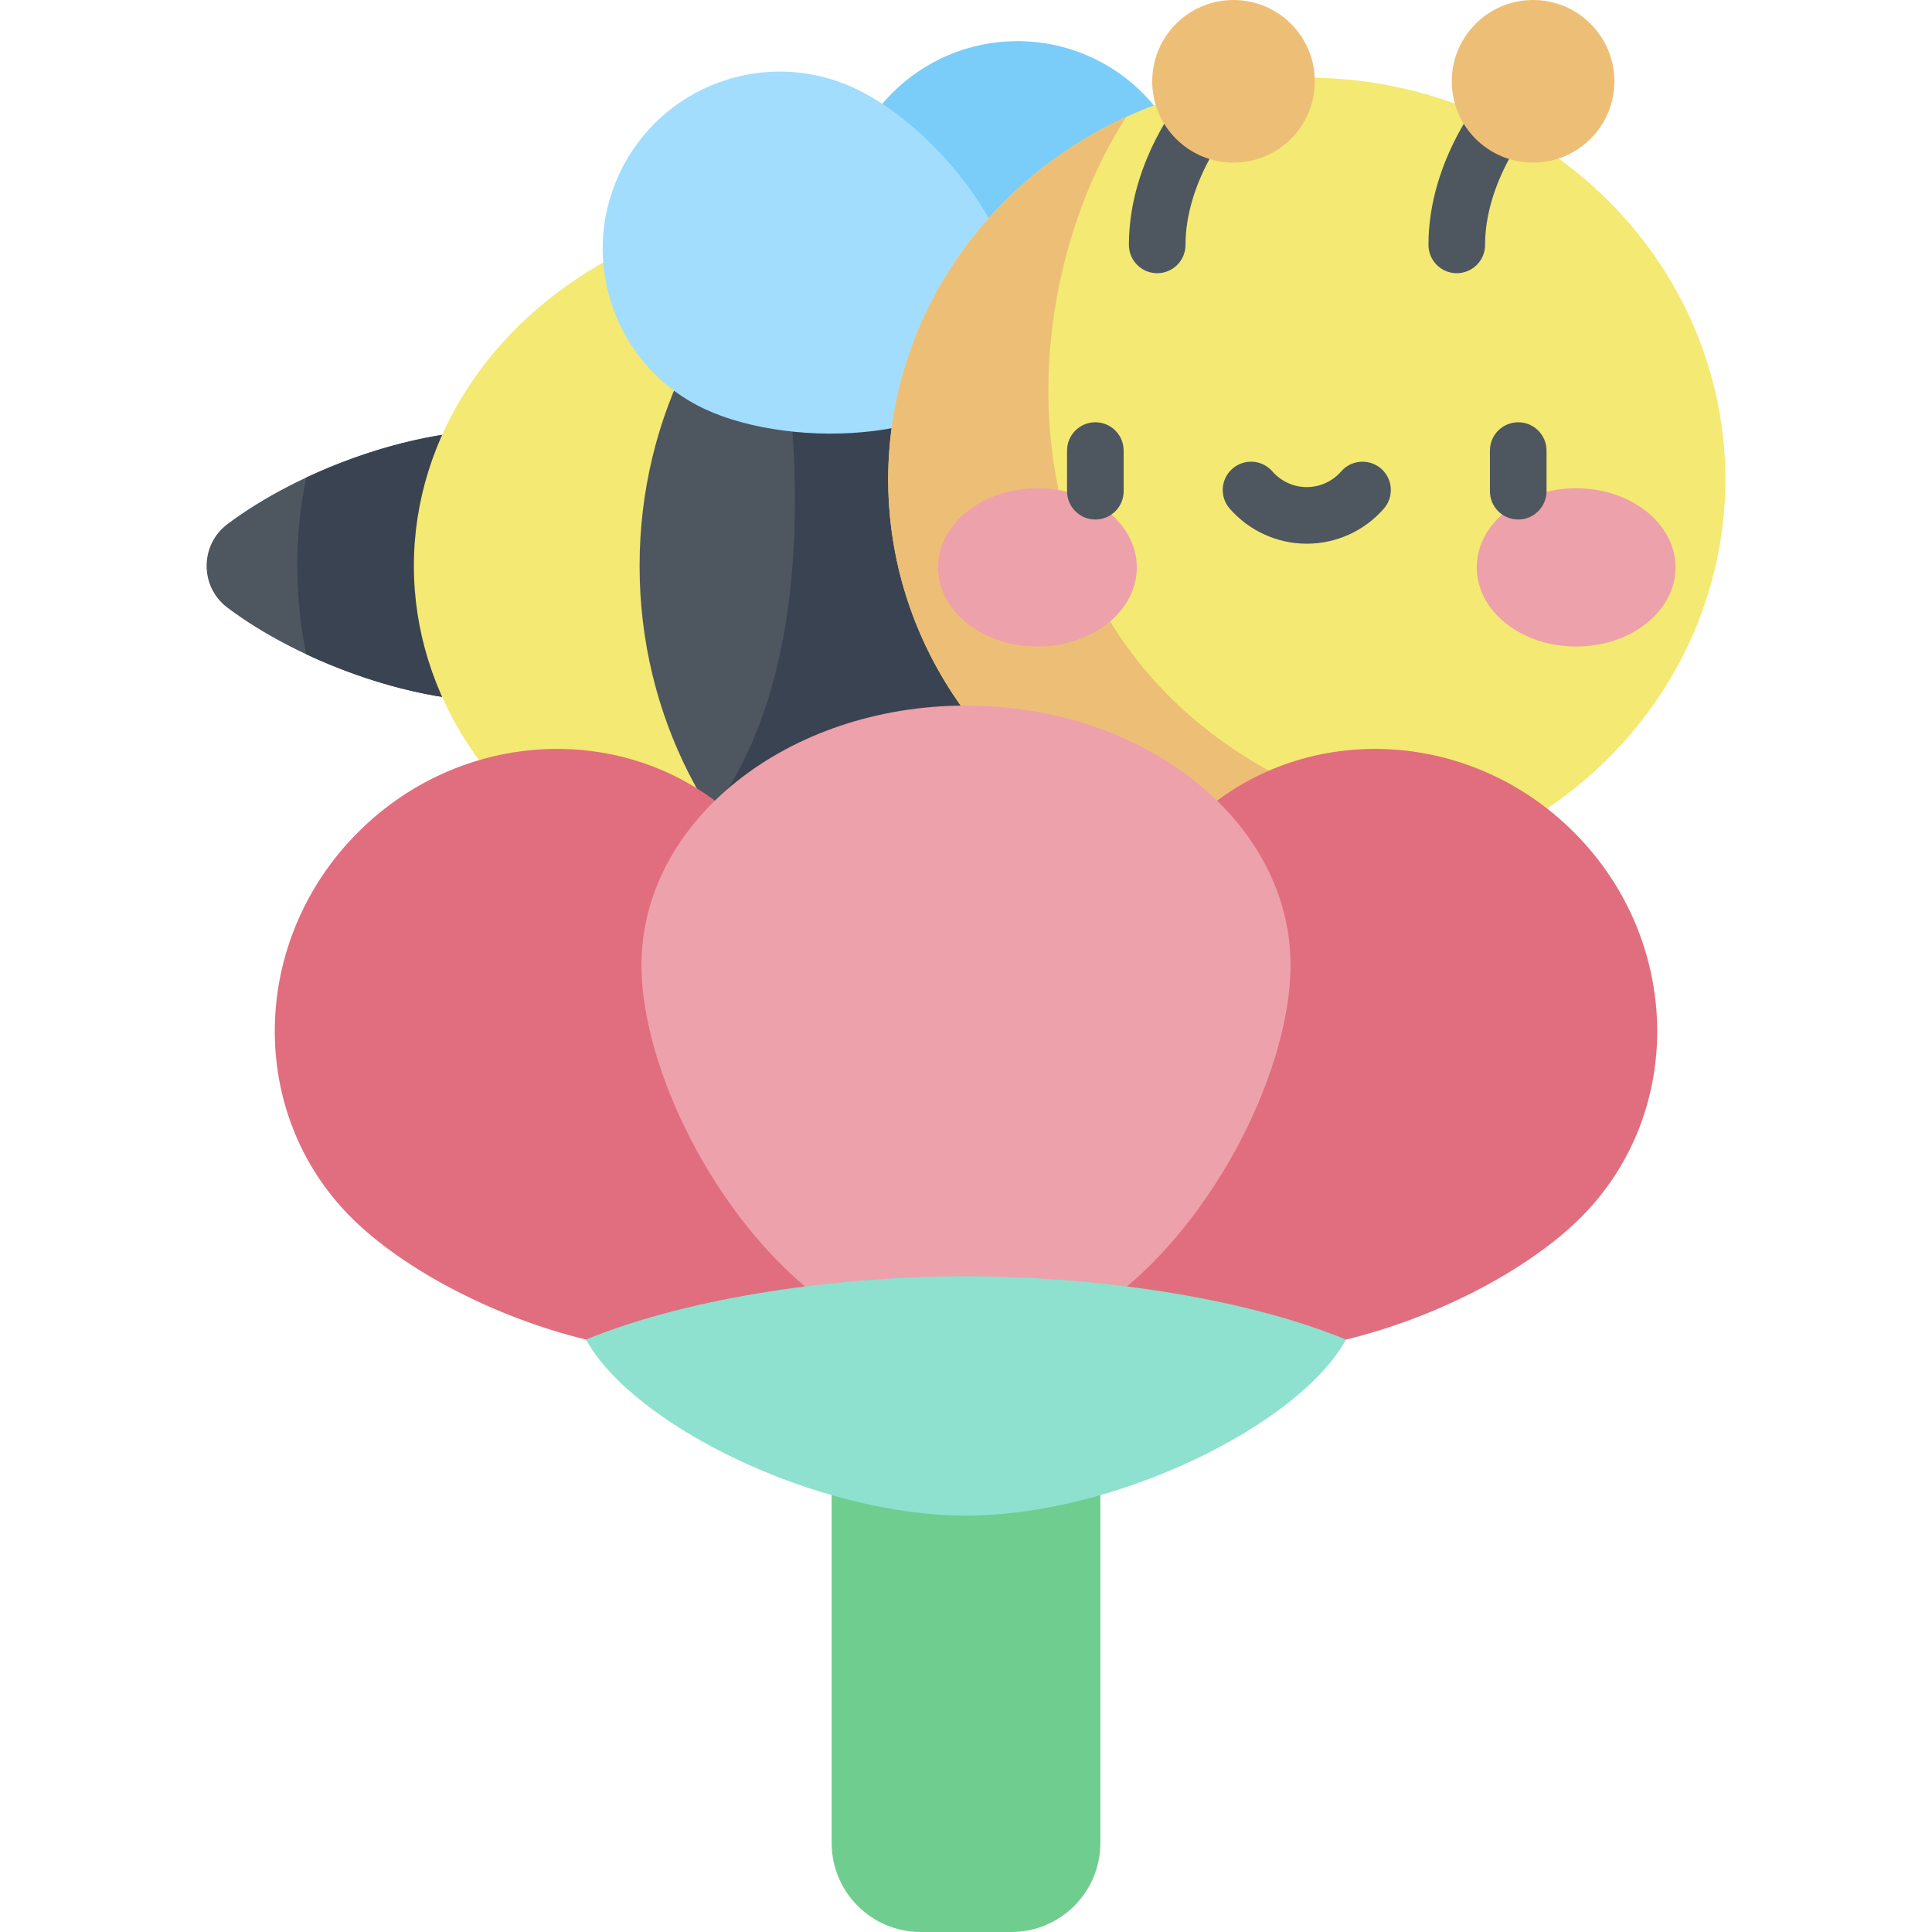 <svg id="Capa_1" enable-background="new 0 0 512 512" height="512" viewBox="0 0 512 512" width="512" xmlns="http://www.w3.org/2000/svg"><g><g><path d="m130.619 185.826c-21.737 0-51.104-10.338-70.348-24.788-7.349-5.518-7.349-16.619 0-22.137 19.244-14.45 48.611-24.788 70.348-24.788z" fill="#4e5660"/><path d="m316.55 57.824c0 25.914-21.007 66.805-46.921 66.805s-46.921-40.891-46.921-66.805 21.007-46.921 46.921-46.921c25.914-.001 46.921 21.007 46.921 46.921z" fill="#7acdf9"/><path d="m78.776 149.969c0 7.952.811 15.779 2.38 23.415 16.285 7.636 34.646 12.442 49.464 12.442v-71.713c-14.817 0-33.178 4.807-49.464 12.442-1.57 7.636-2.38 15.463-2.38 23.414z" fill="#3a4351"/><ellipse cx="220.61" cy="149.97" fill="#f4e972" rx="110.929" ry="96.114"/><path d="m220.61 53.856c-1.102 0-2.199.018-3.294.046-28.892 21.087-47.818 56.247-47.818 96.069 0 39.821 18.926 74.981 47.818 96.068 1.095.028 2.192.046 3.294.046 61.264 0 110.929-43.032 110.929-96.114 0-53.084-49.664-96.115-110.929-96.115z" fill="#4e5660"/><path d="m220.61 53.855c-1.102 0-2.199.018-3.294.046-5.182 3.782-10.037 8.024-14.526 12.657 9.817 41.761 15.465 109.396-14.216 148.895 7.709 11.964 17.461 22.351 28.742 30.585 1.094.028 2.192.046 3.294.046 61.264 0 110.929-43.032 110.929-96.114 0-53.083-49.664-96.115-110.929-96.115z" fill="#3a4351"/><path d="m226.477 23.374c23.486 10.952 51.668 47.272 40.716 70.758s-56.889 25.244-80.376 14.292c-23.486-10.952-33.647-38.869-22.695-62.355s38.869-33.647 62.355-22.695z" fill="#a2ddfd"/><ellipse cx="346.312" cy="127.069" fill="#f4e972" rx="110.929" ry="106.504"/><path d="m394.677 222.941c-131.666-19.601-132.92-135.188-96.179-191.998-37.329 17.147-63.115 53.744-63.115 96.126 0 58.82 49.664 106.504 110.929 106.504 17.339 0 33.747-3.822 48.365-10.632z" fill="#edbf76"/><g><g fill="#eda1ab"><ellipse cx="274.929" cy="150.368" rx="26.339" ry="20.975"/><ellipse cx="417.695" cy="150.368" rx="26.339" ry="20.975"/></g><g fill="#4e5660"><path d="m290.279 137.676c-4.143 0-7.5-3.358-7.5-7.5v-10.767c0-4.142 3.357-7.5 7.5-7.5s7.5 3.358 7.5 7.5v10.767c0 4.142-3.357 7.5-7.5 7.5z"/><path d="m402.345 137.676c-4.143 0-7.5-3.358-7.5-7.5v-10.767c0-4.142 3.357-7.5 7.5-7.5s7.5 3.358 7.5 7.5v10.767c0 4.142-3.358 7.5-7.5 7.5z"/><path d="m346.312 144.086c-7.829 0-15.274-3.391-20.427-9.303-2.722-3.123-2.396-7.86.727-10.582 3.122-2.721 7.859-2.396 10.582.727 2.303 2.642 5.626 4.157 9.118 4.157s6.816-1.516 9.12-4.158c2.721-3.123 7.459-3.448 10.581-.725 3.123 2.722 3.447 7.459.726 10.582-5.153 5.912-12.598 9.302-20.427 9.302z"/></g></g></g><g><path d="m196.974 218.692c-27.676-27.676-73.377-26.847-102.076 1.853-28.699 28.699-29.529 74.4-1.853 102.076s98.075 51.545 126.775 22.846c28.699-28.7 4.83-99.099-22.846-126.775z" fill="#e16e7e"/><path d="m315.026 218.692c27.676-27.676 73.377-26.847 102.076 1.853 28.699 28.699 29.529 74.4 1.853 102.076s-98.075 51.545-126.775 22.846c-28.699-28.7-4.83-99.099 22.846-126.775z" fill="#e16e7e"/><path d="m342.009 255.776c0-37.992-38.508-68.79-86.009-68.79s-86.009 30.798-86.009 68.79 38.508 102.694 86.009 102.694 86.009-64.702 86.009-102.694z" fill="#eda1ab"/><path d="m291.606 388.369h-71.212v100.032c0 13.033 10.566 23.599 23.599 23.599h24.014c13.033 0 23.599-10.566 23.599-23.599z" fill="#6fcd90"/><path d="m256 401.651c39.684 0 88.319-24.045 100.697-46.655-28.531-11.706-68.247-16.778-100.697-16.778s-72.166 5.072-100.697 16.778c12.378 22.611 61.013 46.655 100.697 46.655z" fill="#8de1ce"/></g><g><path d="m306.672 72.402c-4.143 0-7.5-3.358-7.5-7.5 0-22.445 14.268-41.312 22.699-48.921 3.076-2.775 7.817-2.532 10.593.543 2.775 3.075 2.532 7.817-.542 10.593-7.135 6.439-17.75 21.816-17.75 37.785 0 4.142-3.357 7.5-7.5 7.5z" fill="#4e5660"/><circle cx="326.897" cy="21.549" fill="#edbf76" r="21.549"/><path d="m386.059 72.402c-4.143 0-7.5-3.358-7.5-7.5 0-22.443 14.268-41.31 22.699-48.92 3.073-2.775 7.817-2.535 10.593.542 2.775 3.075 2.533 7.817-.542 10.593-7.135 6.44-17.75 21.818-17.75 37.786 0 4.141-3.358 7.499-7.5 7.499z" fill="#4e5660"/><circle cx="406.284" cy="21.549" fill="#edbf76" r="21.549"/></g></g></svg>